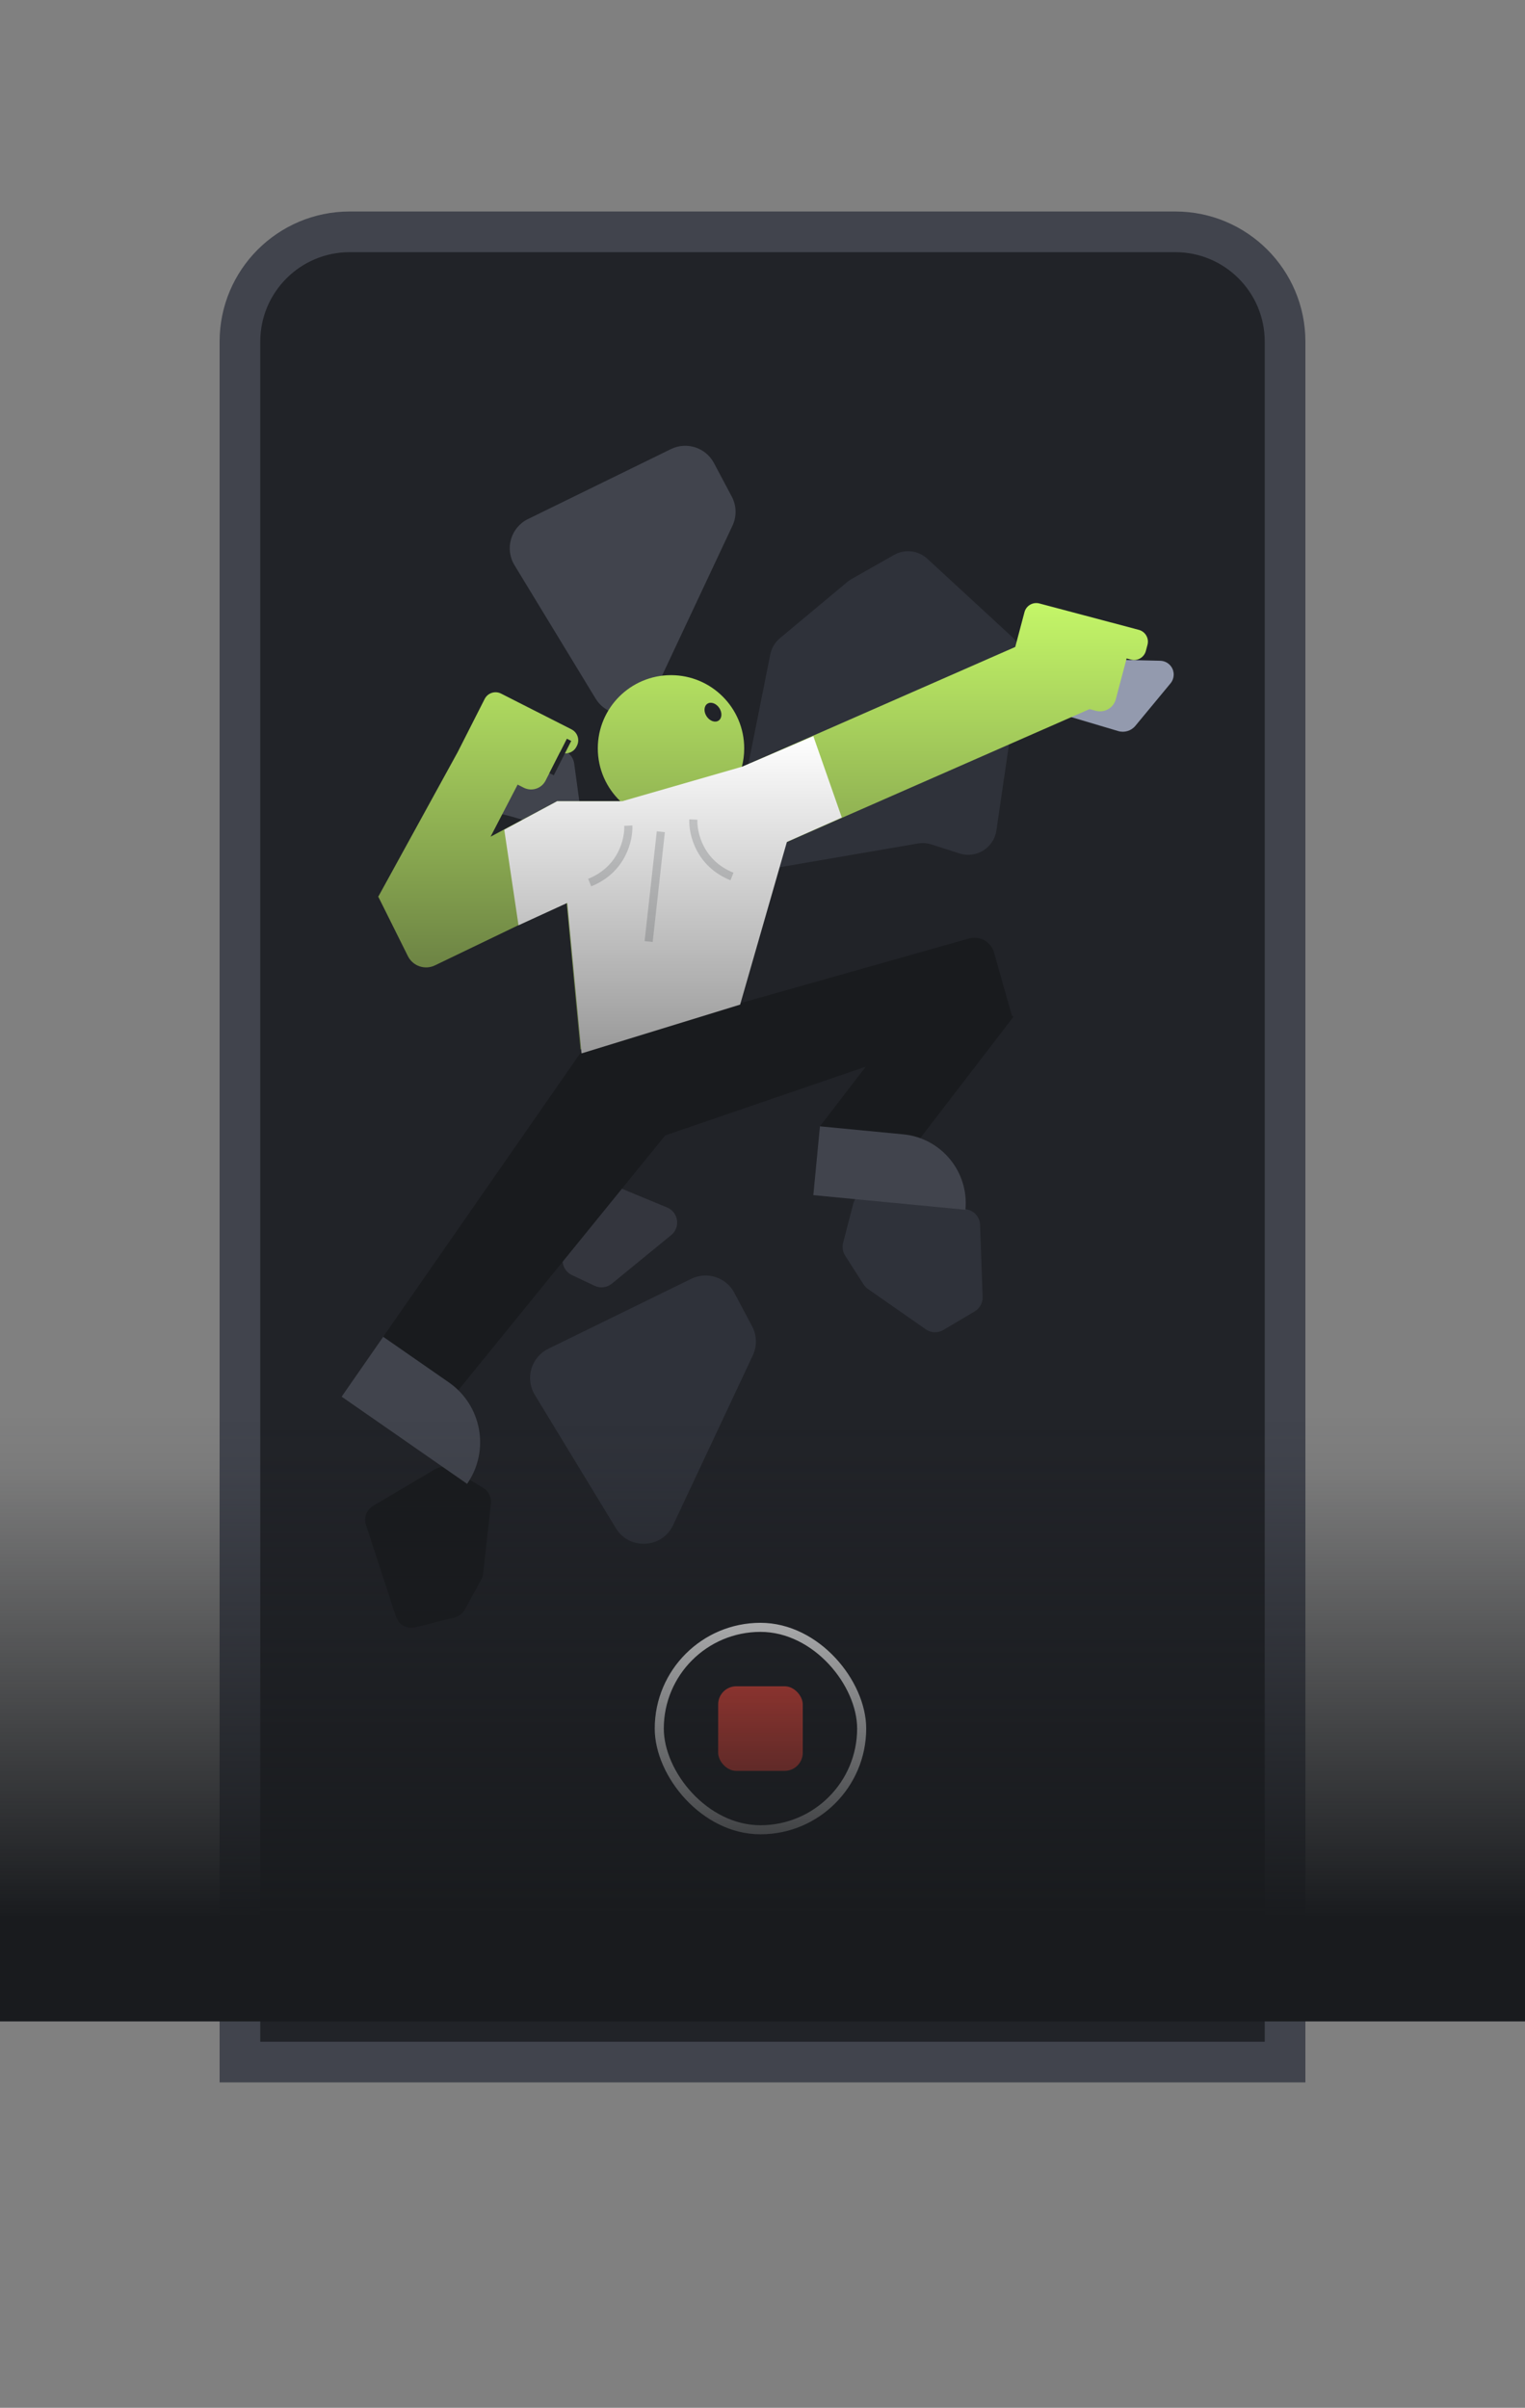 <svg width="375" height="592" viewBox="0 0 375 592" fill="none" xmlns="http://www.w3.org/2000/svg">
<rect x="0" y="0" width="375" height="592" fill="#808080" stroke="none"/>
<path d="M59 84C59 69.088 71.088 57 86 57H289C303.912 57 316 69.088 316 84V507H59V84Z" fill="#212328" stroke="#41444D" stroke-width="10"/>
<rect x="162.114" y="400.114" width="49.771" height="49.771" rx="24.886" stroke="white" stroke-width="2.229"/>
<rect x="176.6" y="414.6" width="20.8" height="20.8" rx="4.457" fill="#FF4C3F"/>
<path d="M114.289 395.743C113.753 396.719 112.833 397.427 111.753 397.696L102.129 400.098C100.093 400.606 98.01 399.454 97.358 397.459L89.996 374.921C89.414 373.138 90.148 371.191 91.762 370.236L107.02 361.209C108.28 360.464 109.846 360.466 111.104 361.215L118.788 365.793C120.135 366.595 120.889 368.111 120.717 369.67L118.808 386.896C118.75 387.418 118.59 387.923 118.337 388.383L114.289 395.743Z" fill="#191B1E"/>
<path d="M207.827 308.723C207.227 307.784 207.045 306.639 207.325 305.561L209.819 295.96C210.347 293.929 212.355 292.651 214.419 293.033L237.733 297.349C239.576 297.69 240.936 299.267 241.002 301.14L241.631 318.858C241.683 320.321 240.932 321.695 239.672 322.441L231.977 327C230.628 327.799 228.936 327.736 227.65 326.839L213.435 316.923C213.004 316.622 212.637 316.24 212.354 315.798L207.827 308.723Z" fill="#2F323A"/>
<path d="M118.286 199.179L119.284 199.343C125.207 200.32 130.962 202.125 136.382 204.706L137.319 205.152C140.19 206.519 143.432 204.151 143.002 201L141.196 187.748C140.969 186.082 139.723 184.735 138.079 184.379L130.164 182.666C128.96 182.405 127.703 182.714 126.756 183.503L116.376 192.16C113.746 194.353 114.908 198.621 118.286 199.179Z" fill="#41444D"/>
<path d="M285.306 162.461L267.623 162.06C266.03 162.023 264.568 162.936 263.9 164.382L260.936 170.806C259.915 173.018 261.092 175.622 263.428 176.316L274.965 179.746C276.502 180.203 278.164 179.698 279.186 178.462L287.838 168.008C288.818 166.824 288.878 165.129 287.985 163.879C287.365 163.011 286.372 162.486 285.306 162.461Z" fill="#939AAE"/>
<path d="M248.89 156.616C250.589 158.183 251.405 160.487 251.071 162.774L245.016 204.18C244.391 208.457 240.076 211.151 235.959 209.835L229.028 207.62C227.957 207.278 226.82 207.198 225.712 207.389L188.549 213.774C183.707 214.606 179.536 210.321 180.499 205.503L189.412 160.911C189.725 159.344 190.565 157.932 191.791 156.908L208.352 143.089C208.674 142.821 209.018 142.582 209.383 142.375L219.84 136.442C222.487 134.94 225.802 135.321 228.04 137.385L248.89 156.616Z" fill="#2F323A"/>
<path d="M164.982 110.418C168.858 108.521 173.539 110.04 175.563 113.85L179.942 122.092C181.124 124.316 181.189 126.967 180.118 129.246L160.518 170.978C157.806 176.753 149.756 177.185 146.442 171.733L126.513 138.96C124.067 134.939 125.605 129.686 129.832 127.618L164.982 110.418Z" fill="#41444D"/>
<path d="M169.982 314.418C173.858 312.521 178.539 314.04 180.563 317.85L184.942 326.092C186.124 328.316 186.189 330.967 185.118 333.246L165.518 374.978C162.806 380.753 154.756 381.185 151.442 375.733L131.513 342.96C129.067 338.939 130.605 333.686 134.832 331.618L169.982 314.418Z" fill="#2F323A"/>
<path opacity="0.6" d="M150.453 315.613C149.259 316.59 147.609 316.794 146.213 316.135L140.639 313.506C139.21 312.832 138.311 311.379 138.347 309.799L138.741 292.301C138.804 289.49 141.671 287.62 144.269 288.695L164.042 296.878C166.837 298.035 167.387 301.754 165.046 303.67L150.453 315.613Z" fill="#41444D"/>
<path fill-rule="evenodd" clip-rule="evenodd" d="M251.921 150.505C252.345 148.904 253.988 147.95 255.589 148.374L278.976 154.575L278.975 154.581L280.041 154.863C281.642 155.288 282.597 156.93 282.172 158.532L281.771 160.044C281.346 161.646 279.704 162.6 278.102 162.175L277.036 161.893L274.377 171.921C273.811 174.057 271.621 175.329 269.486 174.763L267.924 174.349L193.133 207.177L178.816 258H142.728L139.326 221.769L106.945 237.36C104.48 238.547 101.52 237.533 100.3 235.084L93.056 220.54L93 220.5L93.019 220.466L93 220.429L93.055 220.399L112.5 185L112.503 185.001L119.181 171.849C119.931 170.372 121.737 169.782 123.214 170.532L140.552 179.335L140.55 179.339C142.024 180.091 142.612 181.895 141.862 183.371L141.753 183.586C141.004 185.062 139.201 185.652 137.724 184.905L134.165 191.915C133.165 193.885 130.757 194.671 128.787 193.67L127.288 192.909L120.636 205.713L137 197H152.55C149.13 193.724 147 189.111 147 184C147 174.059 155.059 166 165 166C174.941 166 183 174.059 183 184C183 185.583 182.796 187.118 182.412 188.581L249.651 159.067L251.921 150.505Z" fill="url(#paint0_linear_1243_15573)"/>
<path fill-rule="evenodd" clip-rule="evenodd" d="M143.001 257.691L238.266 230.751C240.923 229.999 243.686 231.544 244.437 234.201L248.82 249.697L249.209 249.996L218.544 289.925L201.622 276.929L212.888 262.259L163.579 279.16L101.521 355.578L84 343.401L143.136 258.311L143.001 257.691Z" fill="#191B1E"/>
<ellipse cx="175.319" cy="175.105" rx="1.866" ry="2.488" transform="rotate(-33.545 175.319 175.105)" fill="#212328"/>
<path d="M94.228 328.674L110.362 339.878C118.495 345.526 120.509 356.698 114.861 364.831L84.001 343.4L94.228 328.674Z" fill="#41444D"/>
<path d="M201.625 276.93L222.107 278.898C231.45 279.797 238.296 288.099 237.398 297.442L199.999 293.847L201.625 276.93Z" fill="#41444D"/>
<rect x="139.395" y="181.629" width="1.2" height="9.478" transform="rotate(26.92 139.395 181.629)" fill="#212328"/>
<path d="M137 197H153L182.5 188.5L200 181L207 201L193.5 207L182 247L143 259L139.5 222L127.5 227.5L124 204L137 197Z" fill="url(#paint1_linear_1243_15573)"/>
<path opacity="0.2" d="M162.5 204.5L159.5 231.5" stroke="#2F323A" stroke-width="2"/>
<path opacity="0.2" d="M170.499 201.5C170.333 204.833 171.999 212.3 179.999 215.5" stroke="#2F323A" stroke-width="2"/>
<path opacity="0.2" d="M154.501 203C154.667 206.333 153.001 213.8 145.001 217" stroke="#2F323A" stroke-width="2"/>
<rect y="348" width="375" height="149" fill="url(#paint2_linear_1243_15573)"/>
<defs>
<linearGradient id="paint0_linear_1243_15573" x1="187.636" y1="148.273" x2="187.636" y2="289" gradientUnits="userSpaceOnUse">
<stop stop-color="#C4F668"/>
<stop offset="1" stop-color="#3B4230"/>
</linearGradient>
<linearGradient id="paint1_linear_1243_15573" x1="165.5" y1="181" x2="165.5" y2="259" gradientUnits="userSpaceOnUse">
<stop stop-color="white"/>
<stop offset="1" stop-color="#999999"/>
</linearGradient>
<linearGradient id="paint2_linear_1243_15573" x1="187.5" y1="348" x2="187.5" y2="577.708" gradientUnits="userSpaceOnUse">
<stop stop-color="#191B1E" stop-opacity="0"/>
<stop offset="0.056" stop-color="#191B1E" stop-opacity="0.047"/>
<stop offset="0.537" stop-color="#191B1E"/>
</linearGradient>
</defs>
</svg>
